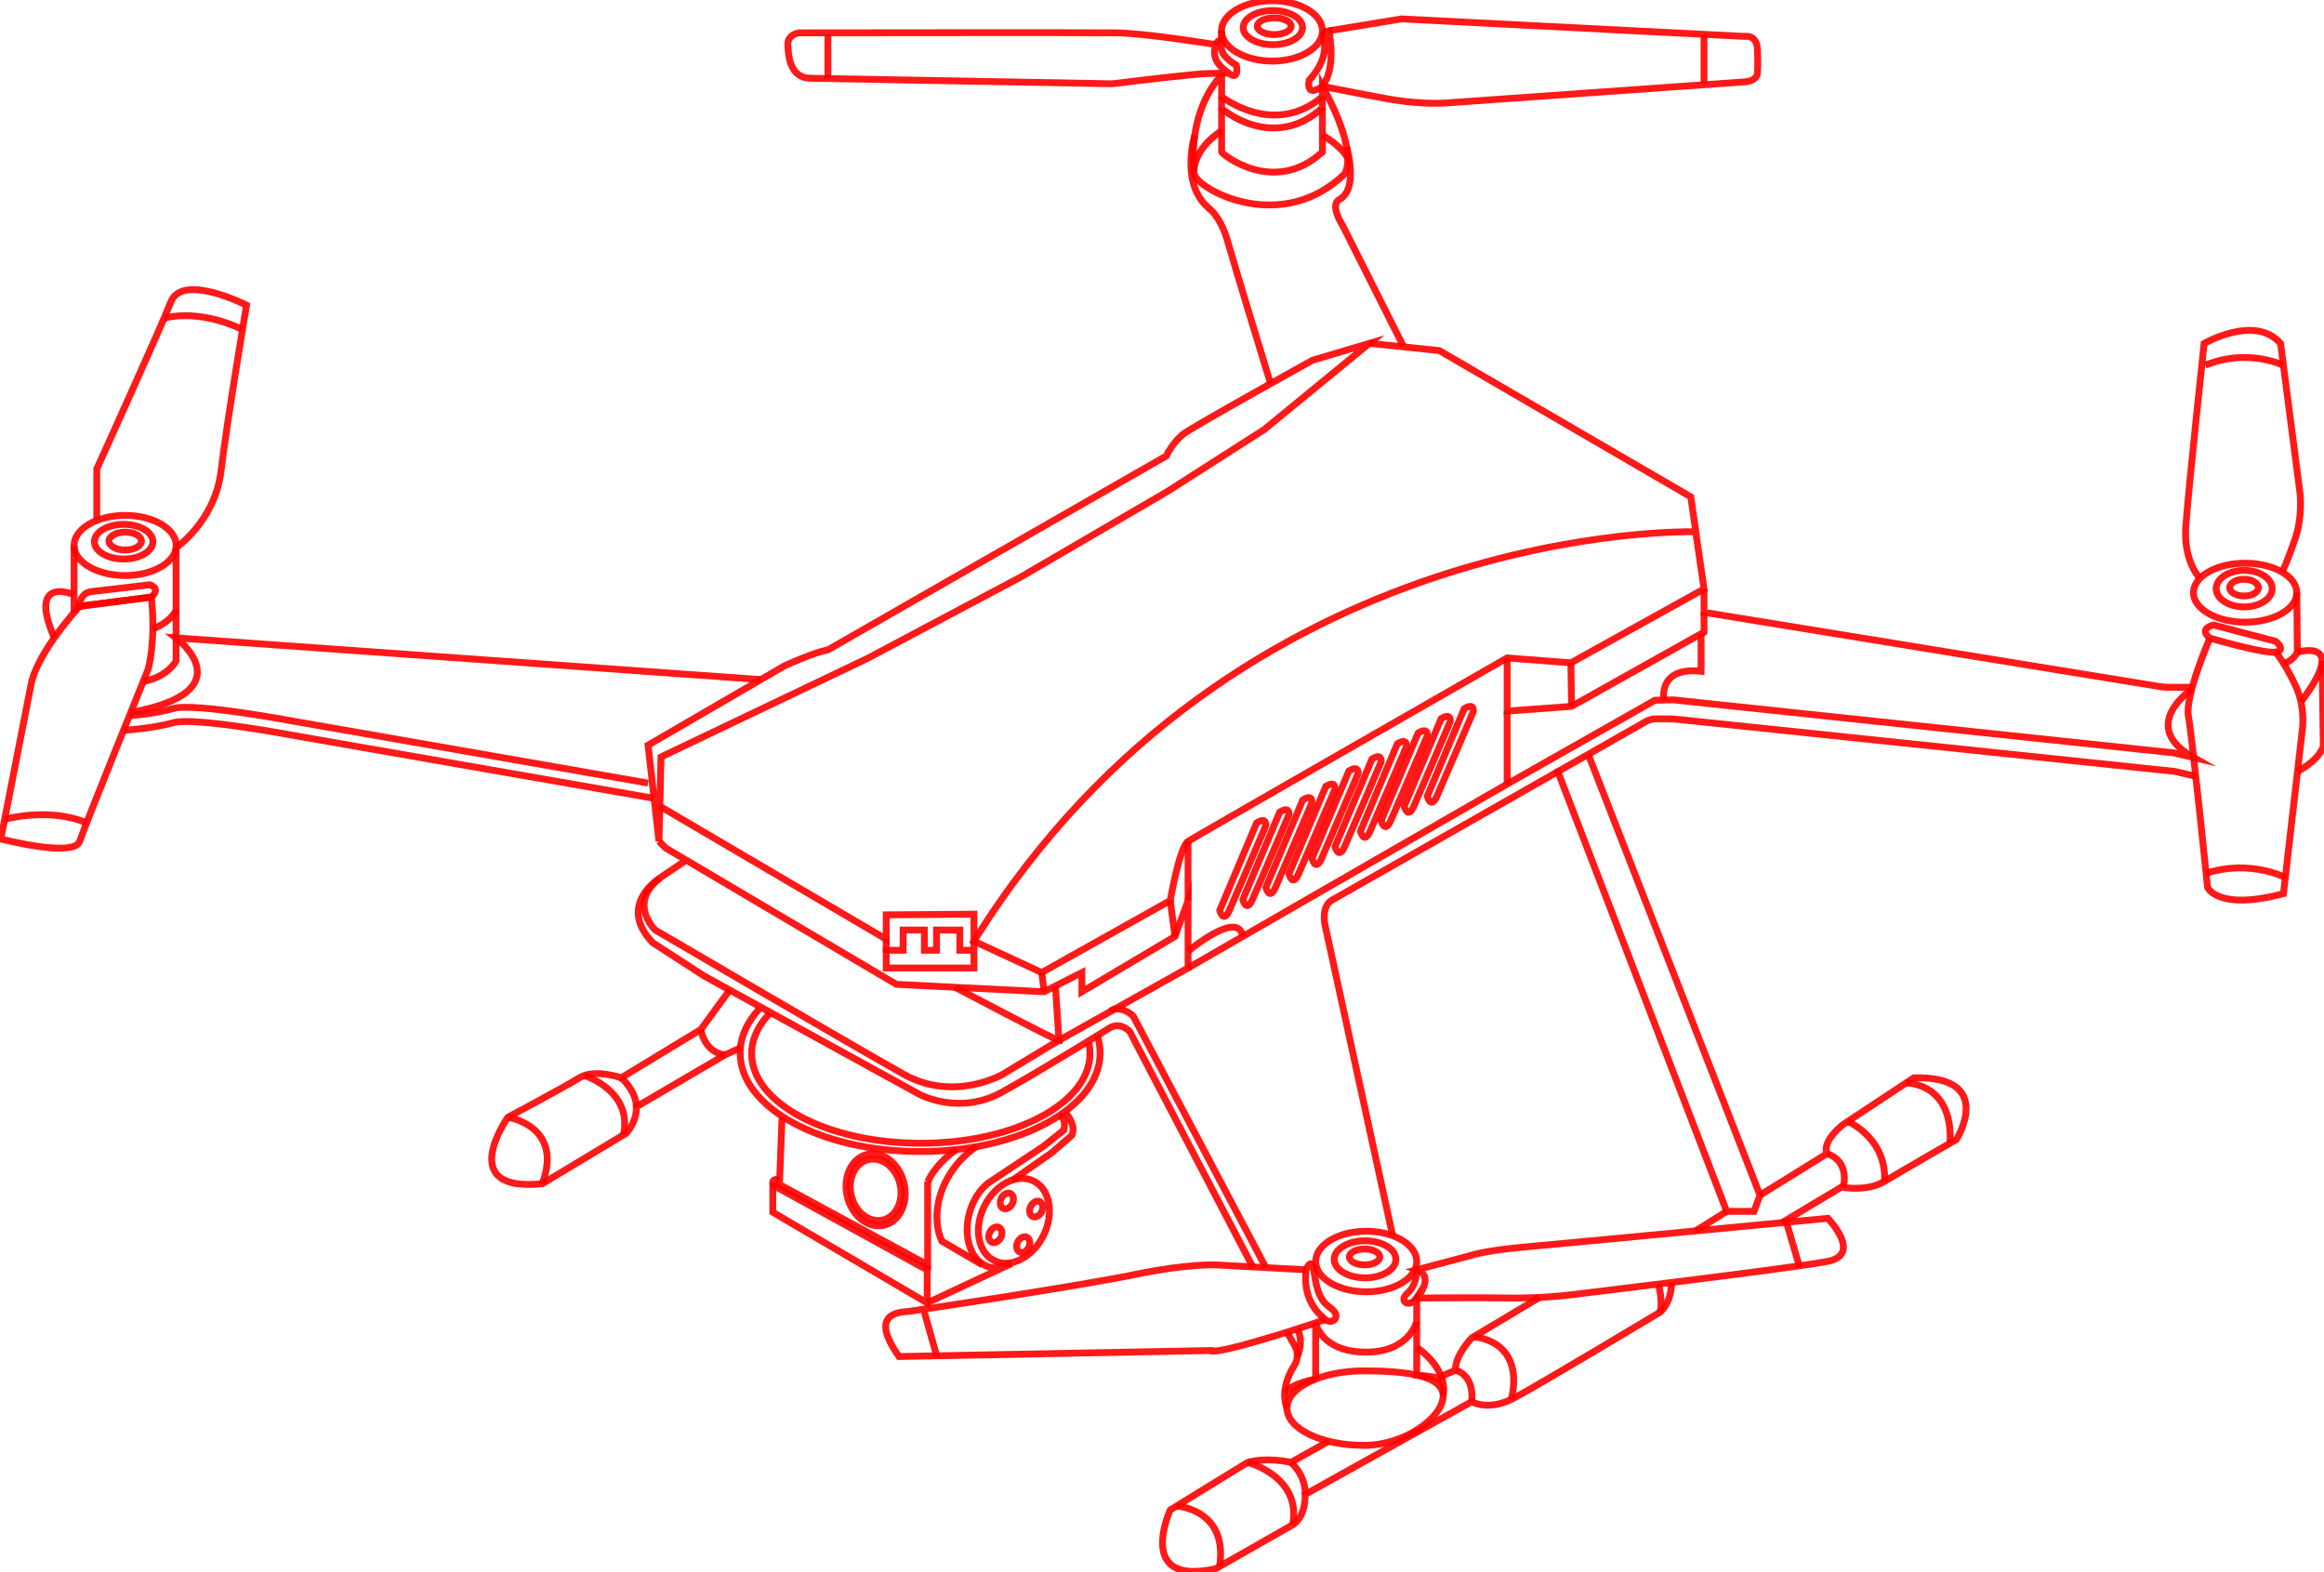 <svg width="170" height="115" viewBox="0 0 170 115" fill="none" xmlns="http://www.w3.org/2000/svg">
<g clip-path="url(#clip0)">
<path d="M5.828 44.345C5.828 44.345 2.74 47.668 2.274 50.058C1.807 52.447 0.06 61.366 0.06 61.366C0.06 61.366 5.421 62.764 5.828 61.541C6.235 60.317 10.84 48.949 10.84 48.949C10.84 48.949 11.422 46.938 11.072 43.675L5.828 44.345Z" stroke="#FF0000" stroke-opacity="0.9" stroke-width="0.5" stroke-miterlimit="10"/>
<path d="M12.88 40.063C12.88 40.063 15.733 38.12 16.169 34.447C16.607 30.775 18.034 22.323 18.034 22.323C18.034 22.323 13.342 19.931 12.497 22.086C11.652 24.243 7.078 34.299 7.078 34.299V38.005" stroke="#FF0000" stroke-opacity="0.9" stroke-width="0.5" stroke-miterlimit="10"/>
<path d="M9.154 42.099C11.217 42.099 12.89 41.114 12.89 39.899C12.89 38.684 11.217 37.699 9.154 37.699C7.091 37.699 5.419 38.684 5.419 39.899C5.419 41.114 7.091 42.099 9.154 42.099Z" stroke="#FF0000" stroke-opacity="0.9" stroke-width="0.5" stroke-miterlimit="10"/>
<path d="M9.045 40.892C10.227 40.892 11.186 40.324 11.186 39.623C11.186 38.923 10.227 38.355 9.045 38.355C7.864 38.355 6.905 38.923 6.905 39.623C6.905 40.324 7.864 40.892 9.045 40.892Z" stroke="#FF0000" stroke-opacity="0.9" stroke-width="0.5" stroke-miterlimit="10"/>
<path d="M9.159 40.234C9.815 40.234 10.347 39.94 10.347 39.578C10.347 39.216 9.815 38.922 9.159 38.922C8.502 38.922 7.97 39.216 7.97 39.578C7.97 39.94 8.502 40.234 9.159 40.234Z" stroke="#FF0000" stroke-opacity="0.9" stroke-width="0.5" stroke-miterlimit="10"/>
<path d="M5.828 44.345C5.828 44.345 5.785 43.368 6.731 43.267C7.676 43.167 10.955 42.772 10.955 42.772C10.955 42.772 11.815 43.004 11.072 43.675L5.828 44.345Z" stroke="#FF0000" stroke-opacity="0.9" stroke-width="0.5" stroke-miterlimit="10"/>
<path d="M12.88 40.063V44.608C12.88 44.608 12.705 45.336 11.184 46.021" stroke="#FF0000" stroke-opacity="0.9" stroke-width="0.5" stroke-miterlimit="10"/>
<path d="M5.421 39.899V44.806" stroke="#FF0000" stroke-opacity="0.9" stroke-width="0.5" stroke-miterlimit="10"/>
<path d="M5.421 43.5C5.421 43.5 1.98 42.015 3.972 46.658" stroke="#FF0000" stroke-opacity="0.9" stroke-width="0.5" stroke-miterlimit="10"/>
<path d="M12.88 44.606V48.347C12.88 48.347 12.285 49.513 10.474 49.852" stroke="#FF0000" stroke-opacity="0.9" stroke-width="0.5" stroke-miterlimit="10"/>
<path d="M9.562 52.116C18.044 50.562 12.88 46.657 12.88 46.657L55.595 49.706" stroke="#FF0000" stroke-opacity="0.9" stroke-width="0.5" stroke-miterlimit="10"/>
<path d="M0.341 59.931C0.341 59.931 3.565 59.018 6.338 60.192" stroke="#FF0000" stroke-opacity="0.9" stroke-width="0.5" stroke-miterlimit="10"/>
<path d="M12 23.283C12 23.283 14.331 22.502 17.737 24.099" stroke="#FF0000" stroke-opacity="0.9" stroke-width="0.5" stroke-miterlimit="10"/>
<path d="M160.897 42.278C160.689 42.042 159.733 40.82 159.89 38.533C160.064 35.969 161.23 25.125 161.23 25.125C161.23 25.125 164.959 22.968 166.824 25.125L168.251 36.115C168.251 36.115 168.456 37.775 167.872 39.465C167.291 41.157 166.937 41.85 166.937 41.85" stroke="#FF0000" stroke-opacity="0.9" stroke-width="0.5" stroke-miterlimit="10"/>
<path d="M161.656 46.677C161.656 46.677 160.753 46.035 161.919 45.715L166.464 46.909C166.464 46.909 167.28 47.551 166.464 47.697C165.648 47.843 161.656 46.677 161.656 46.677Z" stroke="#FF0000" stroke-opacity="0.9" stroke-width="0.5" stroke-miterlimit="10"/>
<path d="M161.655 46.677C161.655 46.677 159.809 50.913 160.083 52.39C160.354 53.866 161.481 64.903 161.481 64.903C161.481 64.903 162.18 66.651 167.036 65.37L168.394 53.556C168.394 53.556 168.705 51.847 167.928 50.175C167.151 48.503 166.462 47.697 166.462 47.697" stroke="#FF0000" stroke-opacity="0.9" stroke-width="0.5" stroke-miterlimit="10"/>
<path d="M164.229 45.511C166.316 45.511 168.008 44.545 168.008 43.354C168.008 42.162 166.316 41.197 164.229 41.197C162.143 41.197 160.451 42.162 160.451 43.354C160.451 44.545 162.143 45.511 164.229 45.511Z" stroke="#FF0000" stroke-opacity="0.9" stroke-width="0.5" stroke-miterlimit="10"/>
<path d="M164.162 44.394C165.294 44.394 166.211 43.796 166.211 43.058C166.211 42.319 165.294 41.721 164.162 41.721C163.03 41.721 162.112 42.319 162.112 43.058C162.112 43.796 163.03 44.394 164.162 44.394Z" stroke="#FF0000" stroke-opacity="0.9" stroke-width="0.5" stroke-miterlimit="10"/>
<path d="M164.151 43.596C164.73 43.596 165.2 43.322 165.2 42.984C165.2 42.645 164.73 42.371 164.151 42.371C163.572 42.371 163.103 42.645 163.103 42.984C163.103 43.322 163.572 43.596 164.151 43.596Z" stroke="#FF0000" stroke-opacity="0.9" stroke-width="0.5" stroke-miterlimit="10"/>
<path d="M168.008 43.354L168.051 47.709C168.051 47.709 167.788 48.3 167.06 48.552" stroke="#FF0000" stroke-opacity="0.9" stroke-width="0.5" stroke-miterlimit="10"/>
<path d="M168.051 47.709C168.051 47.709 171.928 46.539 168.316 51.339" stroke="#FF0000" stroke-opacity="0.9" stroke-width="0.5" stroke-miterlimit="10"/>
<path d="M169.856 48.347L169.951 54.565C169.951 54.565 169.794 55.493 168.066 56.428" stroke="#FF0000" stroke-opacity="0.9" stroke-width="0.5" stroke-miterlimit="10"/>
<path d="M97.204 2.256L102.506 1.382L127.622 2.665C127.622 2.665 128.498 2.49 128.555 3.597C128.613 4.705 128.555 5.404 128.555 5.404C128.555 5.404 128.498 5.929 127.622 5.988C126.748 6.046 106.178 7.504 106.178 7.504C106.178 7.504 104.256 7.736 101.4 7.212C98.545 6.687 96.737 6.307 96.737 6.307" stroke="#FF0000" stroke-opacity="0.9" stroke-width="0.5" stroke-miterlimit="10"/>
<path d="M96.738 6.309C96.738 6.309 95.529 7.243 95.761 5.871C95.761 5.871 97.272 4.366 96.81 2.83C96.651 2.303 97.204 2.256 97.204 2.256C97.204 2.256 97.8 4.894 96.738 6.309Z" stroke="#FF0000" stroke-opacity="0.9" stroke-width="0.5" stroke-miterlimit="10"/>
<path d="M96.737 2.26C96.737 3.48 95.097 4.469 93.074 4.469C91.051 4.469 89.351 3.48 89.351 2.26C89.351 1.041 91.049 0.052 93.074 0.052C95.099 0.052 96.737 1.041 96.737 2.26Z" stroke="#FF0000" stroke-opacity="0.9" stroke-width="0.5" stroke-miterlimit="10"/>
<path d="M93.111 3.268C94.31 3.268 95.282 2.709 95.282 2.019C95.282 1.33 94.31 0.771 93.111 0.771C91.912 0.771 90.94 1.33 90.94 2.019C90.94 2.709 91.912 3.268 93.111 3.268Z" stroke="#FF0000" stroke-opacity="0.9" stroke-width="0.5" stroke-miterlimit="10"/>
<path d="M93.208 2.529C93.891 2.529 94.445 2.255 94.445 1.917C94.445 1.578 93.891 1.304 93.208 1.304C92.524 1.304 91.97 1.578 91.97 1.917C91.97 2.255 92.524 2.529 93.208 2.529Z" stroke="#FF0000" stroke-opacity="0.9" stroke-width="0.5" stroke-miterlimit="10"/>
<path d="M89.351 3.527C89.351 4.158 90.443 4.777 90.443 4.777C90.443 4.777 90.689 5.972 89.861 5.345C89.032 4.718 88.646 4.203 88.938 3.266C88.938 3.266 83.858 2.431 81.673 2.402C79.487 2.373 58.45 2.402 58.45 2.402C58.45 2.402 57.605 2.499 57.634 3.266C57.663 4.033 57.751 5.694 59.267 5.723C60.687 5.75 78.879 6.085 81.148 6.126C81.303 6.128 81.455 6.12 81.609 6.101C82.713 5.964 87.507 5.371 88.549 5.371L89.861 5.343" stroke="#FF0000" stroke-opacity="0.9" stroke-width="0.5" stroke-miterlimit="10"/>
<path d="M89.351 2.26V3.527" stroke="#FF0000" stroke-opacity="0.9" stroke-width="0.5" stroke-miterlimit="10"/>
<path d="M88.938 3.268C88.938 3.268 89.059 2.926 89.277 2.961" stroke="#FF0000" stroke-opacity="0.9" stroke-width="0.5" stroke-miterlimit="10"/>
<path d="M89.357 7.884L89.364 11.115C89.364 11.247 93.179 14.37 96.738 11.115L96.731 7.884" stroke="#FF0000" stroke-opacity="0.9" stroke-width="0.5" stroke-miterlimit="10"/>
<path d="M89.364 7.066L89.357 7.884C89.357 8.016 93.173 11.14 96.731 7.884L96.738 7.066" stroke="#FF0000" stroke-opacity="0.9" stroke-width="0.5" stroke-miterlimit="10"/>
<path d="M89.364 5.483C89.427 5.501 86.925 7.584 87.336 12.596C87.345 12.694 87.371 12.771 87.415 12.861C87.974 14.043 93.825 17.062 98.331 12.75C98.331 12.75 99.535 11.391 96.738 6.309V7.068C93.179 10.099 89.364 7.068 89.364 7.068V5.359" stroke="#FF0000" stroke-opacity="0.9" stroke-width="0.5" stroke-miterlimit="10"/>
<path d="M87.337 12.596C87.337 12.596 87.207 10.981 89.361 9.562" stroke="#FF0000" stroke-opacity="0.9" stroke-width="0.5" stroke-miterlimit="10"/>
<path d="M98.588 11.592C98.588 11.592 98.281 10.79 96.737 9.892" stroke="#FF0000" stroke-opacity="0.9" stroke-width="0.5" stroke-miterlimit="10"/>
<path d="M9.033 53.426C9.033 53.426 11.169 53.288 12.705 52.859C14.239 52.429 21.592 53.817 21.592 53.817L47.816 58.393" stroke="#FF0000" stroke-opacity="0.9" stroke-width="0.5" stroke-miterlimit="10"/>
<path d="M9.467 52.351C9.467 52.351 11.171 52.248 12.705 51.818C14.238 51.388 21.592 52.776 21.592 52.776L47.407 57.282" stroke="#FF0000" stroke-opacity="0.9" stroke-width="0.5" stroke-miterlimit="10"/>
<path d="M92.938 28.042C92.938 28.042 90.249 19.259 89.801 17.646C89.53 16.669 89.131 16.028 88.86 15.672C88.724 15.495 88.562 15.345 88.393 15.199C86.302 13.394 87.4 9.889 87.4 9.889" stroke="#FF0000" stroke-opacity="0.9" stroke-width="0.5" stroke-miterlimit="10"/>
<path d="M98.501 10.741C98.501 10.741 99.422 13.805 97.977 14.59C97.235 14.993 98.216 16.499 98.216 16.499L102.644 25.3" stroke="#FF0000" stroke-opacity="0.9" stroke-width="0.5" stroke-miterlimit="10"/>
<path d="M103.633 92.883L107.596 91.834C107.596 91.834 108.53 91.485 111.56 91.213C114.59 90.942 133.705 89.116 133.705 89.116C133.705 89.116 136.268 91.758 133.705 92.264C131.141 92.77 114.59 94.75 114.59 94.75C114.59 94.75 112.608 94.983 110.316 94.944C108.024 94.905 103.635 94.948 103.635 94.948C103.635 94.948 105.022 93.389 103.633 92.883Z" stroke="#FF0000" stroke-opacity="0.9" stroke-width="0.5" stroke-miterlimit="10"/>
<path d="M99.938 94.491C101.98 94.491 103.635 93.499 103.635 92.276C103.635 91.053 101.98 90.061 99.938 90.061C97.897 90.061 96.242 91.053 96.242 92.276C96.242 93.499 97.897 94.491 99.938 94.491Z" stroke="#FF0000" stroke-opacity="0.9" stroke-width="0.5" stroke-miterlimit="10"/>
<path d="M99.854 93.471C101.101 93.471 102.111 92.864 102.111 92.116C102.111 91.368 101.101 90.761 99.854 90.761C98.608 90.761 97.597 91.368 97.597 92.116C97.597 92.864 98.608 93.471 99.854 93.471Z" stroke="#FF0000" stroke-opacity="0.9" stroke-width="0.5" stroke-miterlimit="10"/>
<path d="M99.819 92.523C100.435 92.523 100.933 92.263 100.933 91.941C100.933 91.62 100.435 91.359 99.819 91.359C99.204 91.359 98.705 91.62 98.705 91.941C98.705 92.263 99.204 92.523 99.819 92.523Z" stroke="#FF0000" stroke-opacity="0.9" stroke-width="0.5" stroke-miterlimit="10"/>
<path d="M95.543 92.883C95.543 92.883 95.921 91.873 96.096 92.883C96.271 93.893 96.359 95.001 97.29 95.643C98.224 96.284 97.465 96.955 96.941 96.517C96.417 96.079 95.28 95.051 95.543 92.883Z" stroke="#FF0000" stroke-opacity="0.9" stroke-width="0.5" stroke-miterlimit="10"/>
<path d="M95.543 92.883L88.93 92.523C88.93 92.523 86.802 92.435 83.044 93.222C79.286 94.01 66.99 95.875 66.378 95.933C65.765 95.99 63.522 96.079 65.765 99.227L88.521 98.789C88.521 98.789 88.492 99.11 91.9 98.119C95.309 97.128 96.941 96.515 96.941 96.515" stroke="#FF0000" stroke-opacity="0.9" stroke-width="0.5" stroke-miterlimit="10"/>
<path d="M103.633 92.883C103.633 92.883 103.672 93.981 102.958 94.592C102.245 95.205 103.143 95.713 103.633 94.946V96.655C103.633 96.655 103.119 98.904 99.936 98.904C96.616 98.904 96.24 96.761 96.24 96.761V100.874" stroke="#FF0000" stroke-opacity="0.9" stroke-width="0.5" stroke-miterlimit="10"/>
<path d="M105.565 102.112C105.565 103.618 102.849 105.725 99.751 105.725C96.653 105.725 94.143 104.506 94.143 103.001C94.143 101.495 96.655 100.276 99.751 100.276C102.847 100.276 105.565 100.607 105.565 102.112Z" stroke="#FF0000" stroke-opacity="0.9" stroke-width="0.5" stroke-miterlimit="10"/>
<path d="M94.143 103.001C94.143 103.001 93.512 101.703 94.678 99.885C94.957 99.447 94.97 98.888 94.71 98.435L94.143 97.444" stroke="#FF0000" stroke-opacity="0.9" stroke-width="0.5" stroke-miterlimit="10"/>
<path d="M103.633 96.656V100.586C103.633 100.586 105.08 100.691 105.487 100.878" stroke="#FF0000" stroke-opacity="0.9" stroke-width="0.5" stroke-miterlimit="10"/>
<path d="M96.242 100.876C96.242 100.876 94.513 101.16 93.975 101.899" stroke="#FF0000" stroke-opacity="0.9" stroke-width="0.5" stroke-miterlimit="10"/>
<path d="M105.565 102.112C105.565 102.112 106.081 100.286 103.633 98.557" stroke="#FF0000" stroke-opacity="0.9" stroke-width="0.5" stroke-miterlimit="10"/>
<path d="M101.873 90.388L96.941 67.739C96.941 67.739 96.602 66.408 97.379 65.874L120.202 52.889C120.202 52.889 120.655 52.583 121.058 52.583H121.979C122.232 52.583 122.486 52.595 122.737 52.622L159.071 56.426L160.619 56.784" stroke="#FF0000" stroke-opacity="0.9" stroke-width="0.5" stroke-miterlimit="10"/>
<path d="M94.898 97.208C94.898 97.208 95.416 98.034 94.898 99.227" stroke="#FF0000" stroke-opacity="0.9" stroke-width="0.5" stroke-miterlimit="10"/>
<path d="M92.597 92.723L82.886 74.307C82.886 74.307 81.952 73.452 81.214 73.958" stroke="#FF0000" stroke-opacity="0.9" stroke-width="0.5" stroke-miterlimit="10"/>
<path d="M48.204 61.539L47.407 54.508L57.381 48.707C57.381 48.707 59.404 47.769 60.588 47.522L85.307 33.357C85.307 33.357 85.801 32.321 86.59 31.729C87.379 31.137 96.014 26.349 96.014 26.349L100.171 25.115L92.462 31.433L85.357 35.973L74.699 42.192L63.45 48.164L48.352 55.37L48.204 61.539Z" stroke="#FF0000" stroke-opacity="0.9" stroke-width="0.5" stroke-miterlimit="10"/>
<path d="M100.171 25.115L105.29 25.646L123.681 36.343L124.051 38.898C124.051 38.898 90.488 37.898 71.246 68.843L76.204 71.138L85.603 65.874C85.603 65.874 86.288 61.934 86.907 61.539C87.528 61.144 110.248 48.127 110.248 48.127L114.911 48.485L124.651 43.08L124.045 38.922" stroke="#FF0000" stroke-opacity="0.9" stroke-width="0.5" stroke-miterlimit="10"/>
<path d="M48.204 61.539L48.698 62.032L65.572 72.002L76.377 72.545L79.14 71.138V72.545L85.949 68.498L86.907 65.874V70.805L77.462 76.098L73.355 78.578C73.355 78.578 69.802 80.651 66.102 78.578C62.402 76.505 47.933 68.029 47.933 68.029C47.933 68.029 45.713 65.919 48.599 63.994L50.166 62.939" stroke="#FF0000" stroke-opacity="0.9" stroke-width="0.5" stroke-miterlimit="10"/>
<path d="M86.907 61.539V65.874" stroke="#FF0000" stroke-opacity="0.9" stroke-width="0.5" stroke-miterlimit="10"/>
<path d="M85.603 65.874L85.949 68.498" stroke="#FF0000" stroke-opacity="0.9" stroke-width="0.5" stroke-miterlimit="10"/>
<path d="M76.204 71.138L76.377 72.545" stroke="#FF0000" stroke-opacity="0.9" stroke-width="0.5" stroke-miterlimit="10"/>
<path d="M77.203 72.125L77.463 76.1C77.129 76.063 69.874 72.22 69.874 72.22" stroke="#FF0000" stroke-opacity="0.9" stroke-width="0.5" stroke-miterlimit="10"/>
<path d="M86.907 70.805L110.52 57.196L121.058 51.222L122.408 51.193L159.006 55.069L160.469 55.415C156.347 53.099 160.323 50.426 160.323 50.426" stroke="#FF0000" stroke-opacity="0.9" stroke-width="0.5" stroke-miterlimit="10"/>
<path d="M124.651 43.08V44.791L157.953 50.216C158.167 50.253 158.385 50.272 158.603 50.272H160.408" stroke="#FF0000" stroke-opacity="0.9" stroke-width="0.5" stroke-miterlimit="10"/>
<path d="M110.248 48.127V52.014L114.96 51.668L124.651 46.239V44.791" stroke="#FF0000" stroke-opacity="0.9" stroke-width="0.5" stroke-miterlimit="10"/>
<path d="M114.911 48.485L114.96 51.668" stroke="#FF0000" stroke-opacity="0.9" stroke-width="0.5" stroke-miterlimit="10"/>
<path d="M110.248 52.013V57.352" stroke="#FF0000" stroke-opacity="0.9" stroke-width="0.5" stroke-miterlimit="10"/>
<path d="M86.907 69.584C86.907 69.584 90.593 66.487 90.909 68.498" stroke="#FF0000" stroke-opacity="0.9" stroke-width="0.5" stroke-miterlimit="10"/>
<path d="M93.613 59.4L90.912 65.804C90.912 65.804 91.171 66.803 91.615 65.804C92.059 64.805 94.279 59.612 94.279 59.612C94.279 59.612 94.39 58.919 93.613 59.4Z" stroke="#FF0000" stroke-opacity="0.9" stroke-width="0.5" stroke-miterlimit="10"/>
<path d="M91.925 60.19L89.224 66.594C89.224 66.594 89.483 67.593 89.927 66.594C90.371 65.594 92.591 60.402 92.591 60.402C92.591 60.402 92.702 59.709 91.925 60.19Z" stroke="#FF0000" stroke-opacity="0.9" stroke-width="0.5" stroke-miterlimit="10"/>
<path d="M95.299 58.514L92.597 64.918C92.597 64.918 92.856 65.917 93.3 64.918C93.744 63.918 95.965 58.726 95.965 58.726C95.965 58.726 96.076 58.033 95.299 58.514Z" stroke="#FF0000" stroke-opacity="0.9" stroke-width="0.5" stroke-miterlimit="10"/>
<path d="M96.986 57.523L94.285 63.926C94.285 63.926 94.544 64.926 94.988 63.926C95.432 62.927 97.652 57.734 97.652 57.734C97.652 57.734 97.763 57.041 96.986 57.523Z" stroke="#FF0000" stroke-opacity="0.9" stroke-width="0.5" stroke-miterlimit="10"/>
<path d="M98.672 56.394L95.971 62.797C95.971 62.797 96.23 63.797 96.674 62.797C97.118 61.798 99.338 56.605 99.338 56.605C99.338 56.605 99.449 55.913 98.672 56.394Z" stroke="#FF0000" stroke-opacity="0.9" stroke-width="0.5" stroke-miterlimit="10"/>
<path d="M100.36 55.522L97.659 61.925C97.659 61.925 97.918 62.925 98.362 61.925C98.806 60.926 101.026 55.733 101.026 55.733C101.026 55.733 101.137 55.04 100.36 55.522Z" stroke="#FF0000" stroke-opacity="0.9" stroke-width="0.5" stroke-miterlimit="10"/>
<path d="M102.218 54.403L99.517 60.807C99.517 60.807 99.776 61.806 100.22 60.807C100.664 59.807 102.884 54.615 102.884 54.615C102.884 54.615 102.995 53.922 102.218 54.403Z" stroke="#FF0000" stroke-opacity="0.9" stroke-width="0.5" stroke-miterlimit="10"/>
<path d="M103.733 53.622L101.032 60.025C101.032 60.025 101.291 61.025 101.735 60.025C102.179 59.026 104.4 53.834 104.4 53.834C104.4 53.834 104.511 53.141 103.733 53.622Z" stroke="#FF0000" stroke-opacity="0.9" stroke-width="0.5" stroke-miterlimit="10"/>
<path d="M105.419 52.571L102.718 58.974C102.718 58.974 102.977 59.974 103.421 58.974C103.865 57.975 106.085 52.782 106.085 52.782C106.085 52.782 106.196 52.09 105.419 52.571Z" stroke="#FF0000" stroke-opacity="0.9" stroke-width="0.5" stroke-miterlimit="10"/>
<path d="M107.107 51.839L104.406 58.242C104.406 58.242 104.665 59.242 105.109 58.242C105.553 57.243 107.773 52.051 107.773 52.051C107.773 52.051 107.884 51.358 107.107 51.839Z" stroke="#FF0000" stroke-opacity="0.9" stroke-width="0.5" stroke-miterlimit="10"/>
<path d="M121.718 51.209C121.718 51.209 121.226 48.756 124.433 49.102V46.36" stroke="#FF0000" stroke-opacity="0.9" stroke-width="0.5" stroke-miterlimit="10"/>
<path d="M48.262 64.239C48.262 64.239 45.084 66.18 47.748 68.957L51.522 71.4L67.212 80.024C67.212 80.024 70.136 81.653 73.318 79.876C76.5 78.099 81.216 75.163 81.216 75.163C82.032 74.735 82.653 75.473 82.653 75.473L91.666 92.723" stroke="#FF0000" stroke-opacity="0.9" stroke-width="0.5" stroke-miterlimit="10"/>
<path d="M48.266 58.972L64.828 68.701V66.918L71.246 66.869V68.843V70.805H64.828V69.51H66.065V68.029H67.619V69.51H68.507V68.029H70.21V69.51H71.246" stroke="#FF0000" stroke-opacity="0.9" stroke-width="0.5" stroke-miterlimit="10"/>
<path d="M64.828 69.707V68.701" stroke="#FF0000" stroke-opacity="0.9" stroke-width="0.5" stroke-miterlimit="10"/>
<path d="M113.875 56.225L126.308 88.61H128.306L128.744 87.425L116.181 55.178" stroke="#FF0000" stroke-opacity="0.9" stroke-width="0.5" stroke-miterlimit="10"/>
<path d="M126.308 88.61L124.03 90.035" stroke="#FF0000" stroke-opacity="0.9" stroke-width="0.5" stroke-miterlimit="10"/>
<path d="M112.617 94.9L107.658 97.864C107.658 97.864 106.4 99.178 106.474 100.222L105.419 100.677" stroke="#FF0000" stroke-opacity="0.9" stroke-width="0.5" stroke-miterlimit="10"/>
<path d="M97.192 105.425L94.435 106.97C94.435 106.97 92.745 106.562 91.265 106.97L85.603 110.449C85.603 110.449 83.013 116.076 88.934 114.743L94.435 111.609C94.435 111.609 95.496 111.189 95.471 109.314L107.658 102.528C107.658 102.528 108.867 103.268 110.766 102.256C112.666 101.245 121.424 95.988 121.424 95.988C121.424 95.988 122.229 95.425 122.283 93.806" stroke="#FF0000" stroke-opacity="0.9" stroke-width="0.5" stroke-miterlimit="10"/>
<path d="M130.35 89.434L134.696 86.835C134.696 86.835 136.546 87.205 137.853 86.415C139.161 85.626 143.108 83.356 143.108 83.356C143.108 83.356 146.044 78.692 140 78.84L134.842 82.245C134.842 82.245 133.265 83.43 133.635 84.392L128.744 87.427" stroke="#FF0000" stroke-opacity="0.9" stroke-width="0.5" stroke-miterlimit="10"/>
<path d="M135.169 82.027C135.169 82.027 138.026 83.255 137.853 86.413" stroke="#FF0000" stroke-opacity="0.9" stroke-width="0.5" stroke-miterlimit="10"/>
<path d="M139.424 79.218C139.424 79.218 142.876 79.146 142.648 83.619" stroke="#FF0000" stroke-opacity="0.9" stroke-width="0.5" stroke-miterlimit="10"/>
<path d="M133.635 84.39C133.635 84.39 135.286 84.76 134.842 86.858" stroke="#FF0000" stroke-opacity="0.9" stroke-width="0.5" stroke-miterlimit="10"/>
<path d="M121.308 93.928C121.308 93.928 121.67 95.174 121.424 95.988" stroke="#FF0000" stroke-opacity="0.9" stroke-width="0.5" stroke-miterlimit="10"/>
<path d="M107.783 97.79C107.783 97.79 111.558 97.928 110.559 102.363" stroke="#FF0000" stroke-opacity="0.9" stroke-width="0.5" stroke-miterlimit="10"/>
<path d="M106.474 100.225C106.474 100.225 107.855 100.506 107.658 102.53" stroke="#FF0000" stroke-opacity="0.9" stroke-width="0.5" stroke-miterlimit="10"/>
<path d="M86.066 110.165C86.066 110.165 89.863 110.373 89.213 114.585" stroke="#FF0000" stroke-opacity="0.9" stroke-width="0.5" stroke-miterlimit="10"/>
<path d="M91.265 106.97C91.265 106.97 95.253 107.996 94.554 111.545" stroke="#FF0000" stroke-opacity="0.9" stroke-width="0.5" stroke-miterlimit="10"/>
<path d="M53.377 72.418L51.263 75.309L45.441 78.838C45.441 78.838 43.492 78.147 42.382 78.838C41.272 79.529 37.152 81.725 37.152 81.725C37.152 81.725 33.23 87.253 39.669 86.586L45.787 82.909C45.787 82.909 46.519 82.177 46.551 81.133C46.553 81.077 46.553 81.02 46.551 80.96L53.039 77.16L54.224 76.617" stroke="#FF0000" stroke-opacity="0.9" stroke-width="0.5" stroke-miterlimit="10"/>
<path d="M94.435 106.97C94.435 106.97 95.514 107.864 95.471 109.314" stroke="#FF0000" stroke-opacity="0.9" stroke-width="0.5" stroke-miterlimit="10"/>
<path d="M51.263 75.309C51.263 75.309 51.523 76.999 53.04 77.16" stroke="#FF0000" stroke-opacity="0.9" stroke-width="0.5" stroke-miterlimit="10"/>
<path d="M45.441 78.838C45.441 78.838 46.527 79.751 46.551 80.96" stroke="#FF0000" stroke-opacity="0.9" stroke-width="0.5" stroke-miterlimit="10"/>
<path d="M42.744 78.669C42.744 78.669 46.311 79.773 45.604 83.02" stroke="#FF0000" stroke-opacity="0.9" stroke-width="0.5" stroke-miterlimit="10"/>
<path d="M37.152 81.725C37.152 81.725 41.248 82.342 39.669 86.586" stroke="#FF0000" stroke-opacity="0.9" stroke-width="0.5" stroke-miterlimit="10"/>
<path d="M80.267 75.749C80.402 76.164 80.474 76.592 80.474 77.03C80.474 81.007 74.58 84.232 67.309 84.232C60.038 84.232 54.144 81.007 54.144 77.03C54.144 75.868 54.647 74.77 55.541 73.797" stroke="#FF0000" stroke-opacity="0.9" stroke-width="0.5" stroke-miterlimit="10"/>
<path d="M79.638 76.257C79.701 76.524 79.732 76.797 79.732 77.073C79.732 80.692 74.192 83.627 67.358 83.627C60.525 83.627 54.984 80.692 54.984 77.073C54.984 76.008 55.465 75 56.316 74.112" stroke="#FF0000" stroke-opacity="0.9" stroke-width="0.5" stroke-miterlimit="10"/>
<path d="M64.589 89.236C65.571 88.997 66.127 87.817 65.832 86.599C65.536 85.382 64.501 84.589 63.519 84.827C62.537 85.066 61.98 86.246 62.276 87.464C62.572 88.681 63.607 89.474 64.589 89.236Z" stroke="#FF0000" stroke-opacity="0.9" stroke-width="0.5" stroke-miterlimit="10"/>
<path d="M64.683 89.619C65.827 89.341 66.473 87.957 66.126 86.528C65.778 85.099 64.57 84.166 63.425 84.444C62.281 84.722 61.635 86.106 61.982 87.535C62.33 88.964 63.538 89.897 64.683 89.619Z" stroke="#FF0000" stroke-opacity="0.9" stroke-width="0.5" stroke-miterlimit="10"/>
<path d="M57.207 81.725L57.018 86.642L67.86 92.521V86.426" stroke="#FF0000" stroke-opacity="0.9" stroke-width="0.5" stroke-miterlimit="10"/>
<path d="M67.823 92.521L67.514 92.722L56.777 86.819C56.555 86.73 56.485 86.498 56.557 86.378C56.619 86.276 56.808 86.226 56.98 86.315" stroke="#FF0000" stroke-opacity="0.9" stroke-width="0.5" stroke-miterlimit="10"/>
<path d="M67.823 92.521V95.305L56.53 88.673V86.504" stroke="#FF0000" stroke-opacity="0.9" stroke-width="0.5" stroke-miterlimit="10"/>
<path d="M76.33 90.374C77.128 88.766 76.806 86.983 75.612 86.39C74.418 85.797 72.804 86.62 72.006 88.228C71.209 89.835 71.531 91.619 72.725 92.211C73.919 92.804 75.533 91.981 76.33 90.374Z" stroke="#FF0000" stroke-opacity="0.9" stroke-width="0.5" stroke-miterlimit="10"/>
<path d="M74.066 86.323L76.961 84.299L78.408 83.043C78.768 82.272 77.913 81.351 77.913 81.351" stroke="#FF0000" stroke-opacity="0.9" stroke-width="0.5" stroke-miterlimit="10"/>
<path d="M67.823 95.305L73.986 92.428C73.47 92.729 72.907 92.834 72.37 92.681C71.05 92.307 70.405 90.516 70.925 88.682C71.184 87.769 71.683 87.018 72.282 86.541L76.369 83.82L77.82 82.66C78.026 81.758 77.497 81.587 77.497 81.587" stroke="#FF0000" stroke-opacity="0.9" stroke-width="0.5" stroke-miterlimit="10"/>
<path d="M74.051 88.047C74.2 87.748 74.14 87.417 73.918 87.306C73.697 87.196 73.397 87.35 73.248 87.649C73.1 87.948 73.159 88.28 73.381 88.39C73.603 88.5 73.903 88.347 74.051 88.047Z" stroke="#FF0000" stroke-opacity="0.9" stroke-width="0.5" stroke-miterlimit="10"/>
<path d="M75.252 91.24C75.401 90.941 75.341 90.609 75.12 90.499C74.898 90.389 74.598 90.542 74.449 90.841C74.301 91.141 74.361 91.472 74.582 91.582C74.804 91.692 75.104 91.539 75.252 91.24Z" stroke="#FF0000" stroke-opacity="0.9" stroke-width="0.5" stroke-miterlimit="10"/>
<path d="M73.21 90.52C73.359 90.221 73.299 89.889 73.078 89.779C72.856 89.669 72.556 89.822 72.408 90.121C72.259 90.42 72.319 90.752 72.54 90.862C72.762 90.972 73.062 90.819 73.21 90.52Z" stroke="#FF0000" stroke-opacity="0.9" stroke-width="0.5" stroke-miterlimit="10"/>
<path d="M76.199 88.639C76.347 88.34 76.288 88.008 76.066 87.898C75.844 87.788 75.544 87.941 75.396 88.24C75.248 88.539 75.307 88.871 75.529 88.981C75.751 89.091 76.051 88.938 76.199 88.639Z" stroke="#FF0000" stroke-opacity="0.9" stroke-width="0.5" stroke-miterlimit="10"/>
<path d="M71.445 83.868C70.802 84.283 70.203 84.849 69.708 85.548C68.481 87.273 68.224 89.326 68.9 90.79L71.86 92.519" stroke="#FF0000" stroke-opacity="0.9" stroke-width="0.5" stroke-miterlimit="10"/>
<path d="M69.99 84.082C69.346 84.497 68.748 85.062 68.252 85.762C68.059 86.033 68.006 86.175 67.862 86.461" stroke="#FF0000" stroke-opacity="0.9" stroke-width="0.5" stroke-miterlimit="10"/>
<path d="M60.562 2.529V5.75" stroke="#FF0000" stroke-opacity="0.9" stroke-width="0.5" stroke-miterlimit="10"/>
<path d="M124.651 2.529V6.13" stroke="#FF0000" stroke-opacity="0.9" stroke-width="0.5" stroke-miterlimit="10"/>
<path d="M67.617 95.988L68.534 99.227" stroke="#FF0000" stroke-opacity="0.9" stroke-width="0.5" stroke-miterlimit="10"/>
<path d="M130.705 89.496L131.649 92.723" stroke="#FF0000" stroke-opacity="0.9" stroke-width="0.5" stroke-miterlimit="10"/>
<path d="M161.32 26.713C161.896 26.477 162.856 26.162 164.079 26.148C165.401 26.131 166.437 26.47 167.027 26.713" stroke="#FF0000" stroke-opacity="0.9" stroke-width="0.5" stroke-miterlimit="10"/>
<path d="M161.374 63.877C161.999 63.678 162.986 63.443 164.205 63.492C165.523 63.546 166.55 63.906 167.171 64.177" stroke="#FF0000" stroke-opacity="0.9" stroke-width="0.5" stroke-miterlimit="10"/>
</g>
<defs>
<clipPath id="clip0">
<rect width="170" height="115" fill="white"/>
</clipPath>
</defs>
</svg>
